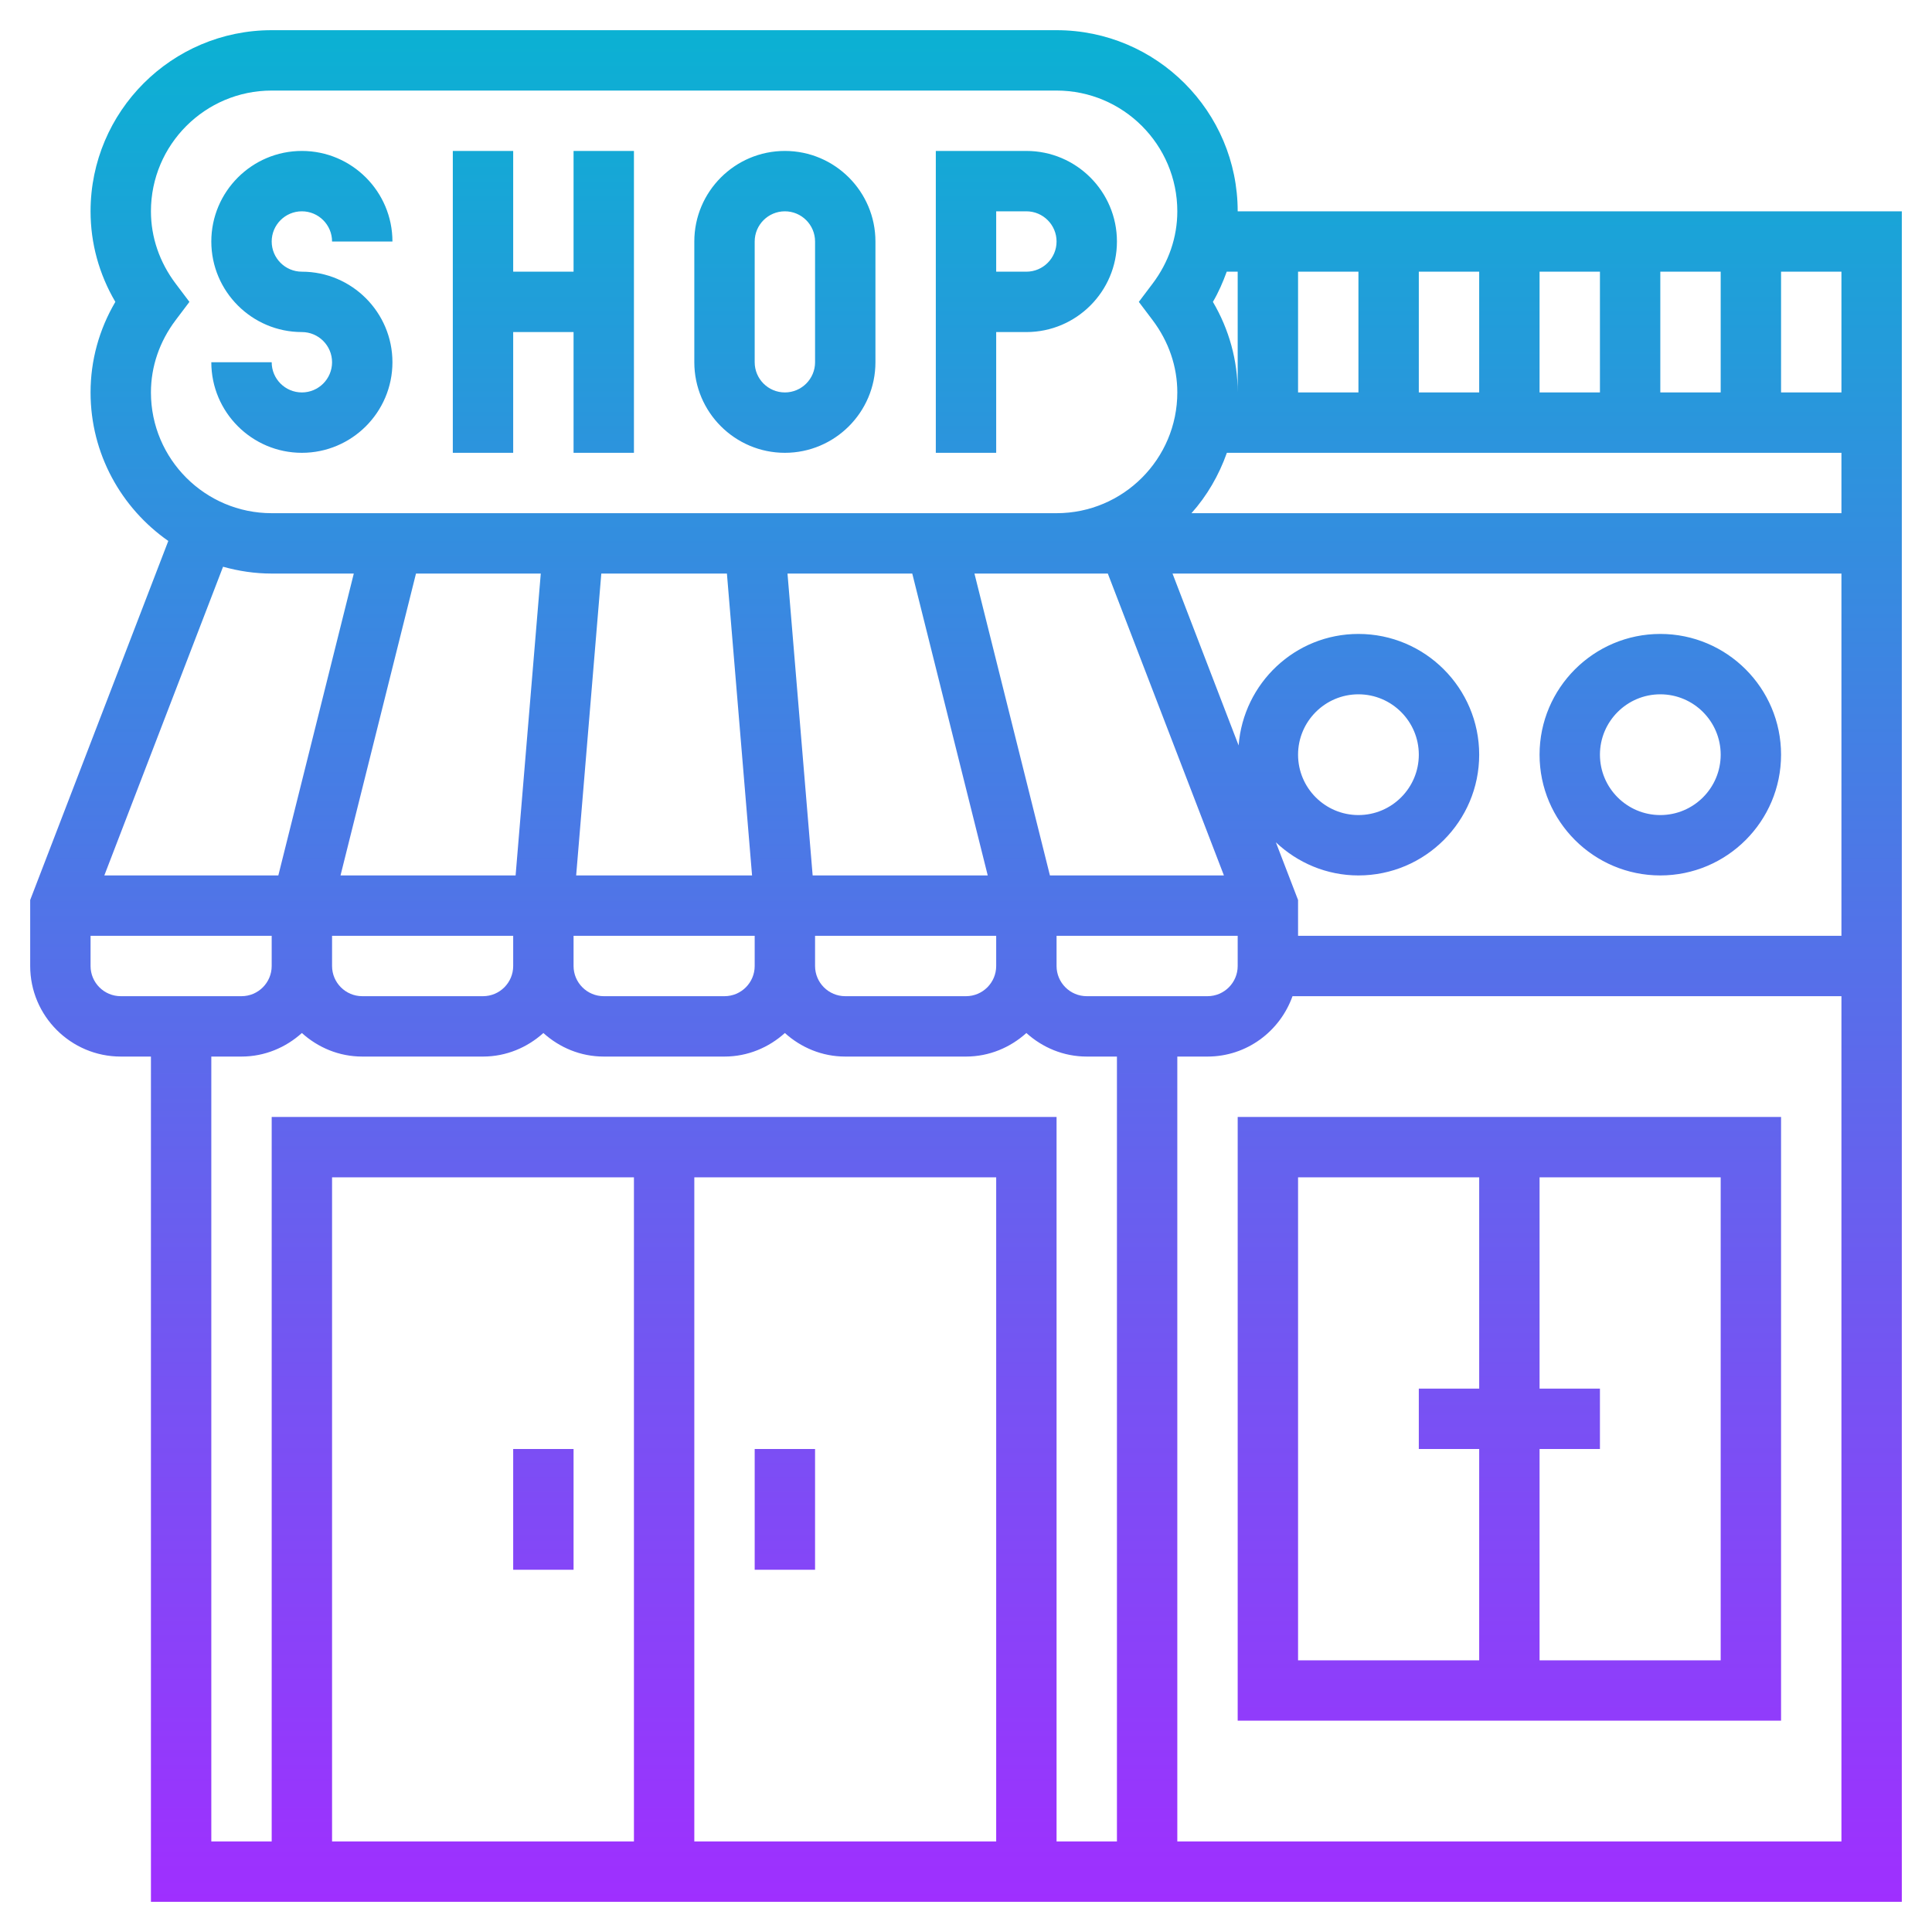 <svg id="_x33_0" enable-background="new 0 0 64 64" height="512" viewBox="0 0 64 64" width="512" xmlns="http://www.w3.org/2000/svg" xmlns:xlink="http://www.w3.org/1999/xlink"><linearGradient id="SVGID_1_" gradientUnits="userSpaceOnUse" x1="32" x2="32" y1="63" y2="1"><stop offset="0" stop-color="#9f2fff"/><stop offset="1" stop-color="#0bb1d3"/></linearGradient><path d="m26 15c1.654 0 3-1.346 3-3v-4c0-1.654-1.346-3-3-3s-3 1.346-3 3v4c0 1.654 1.346 3 3 3zm-1-7c0-.551.448-1 1-1s1 .449 1 1v4c0 .551-.448 1-1 1s-1-.449-1-1zm8 3h1c1.654 0 3-1.346 3-3s-1.346-3-3-3h-3v10h2zm0-4h1c.552 0 1 .449 1 1s-.448 1-1 1h-1zm-16 8h-2v-10h2v4h2v-4h2v10h-2v-4h-2zm-6-3c0-.551-.448-1-1-1-1.654 0-3-1.346-3-3s1.346-3 3-3 3 1.346 3 3h-2c0-.551-.448-1-1-1s-1 .449-1 1 .448 1 1 1c1.654 0 3 1.346 3 3s-1.346 3-3 3-3-1.346-3-3h2c0 .551.448 1 1 1s1-.449 1-1zm24-11h-26c-3.309 0-6 2.691-6 6 0 1.058.282 2.083.821 3-.539.917-.821 1.942-.821 3 0 2.035 1.021 3.834 2.575 4.92l-4.575 11.894v2.186c0 1.654 1.346 3 3 3h1v28h58v-56h-22c0-3.309-2.691-6-6-6zm5.642 14h20.358v2h-21.531c.515-.576.909-1.257 1.173-2zm14.358-2v-4h2v4zm-2 0h-2v-4h2zm-4 0h-2v-4h2zm-4 0h-2v-4h2zm16 6v12h-18v-1.186l-.735-1.911c.716.675 1.675 1.097 2.735 1.097 2.206 0 4-1.794 4-4s-1.794-4-4-4c-2.101 0-3.81 1.634-3.969 3.694l-2.19-5.694zm-25 14c-.552 0-1-.449-1-1v-1h6v1c0 .551-.448 1-1 1zm-18.086-14-.834 10h-5.8l2.5-10zm18.784 0 3.846 10h-5.764l-2.5-10zm-6.478 0 2.5 10h-5.8l-.833-10zm-6.14 0 .833 10h-5.827l.833-10zm-13.08 12h6v1c0 .551-.448 1-1 1h-4c-.552 0-1-.449-1-1zm8 0h6v1c0 .551-.448 1-1 1h-4c-.552 0-1-.449-1-1zm8 0h6v1c0 .551-.448 1-1 1h-4c-.552 0-1-.449-1-1zm16-6c0-1.103.897-2 2-2s2 .897 2 2-.897 2-2 2-2-.897-2-2zm-37.18-15.603c-.536-.71-.82-1.54-.82-2.397 0-2.206 1.794-4 4-4h26c2.206 0 4 1.794 4 4 0 .857-.284 1.687-.82 2.397l-.455.603.455.603c.536.71.82 1.54.82 2.397 0 2.206-1.794 4-4 4h-26c-2.206 0-4-1.794-4-4 0-.857.284-1.687.82-2.397l.455-.603zm3.18 9.603h2.72l-2.5 10h-5.764l3.933-10.226c.514.143 1.052.226 1.611.226zm-6 13v-1h6v1c0 .551-.448 1-1 1h-4c-.552 0-1-.449-1-1zm4 3h1c.771 0 1.468-.301 2-.78.532.48 1.229.78 2 .78h4c.771 0 1.468-.301 2-.78.532.48 1.229.78 2 .78h4c.771 0 1.468-.301 2-.78.532.48 1.229.78 2 .78h4c.771 0 1.468-.301 2-.78.532.48 1.229.78 2 .78h1v26h-2v-24h-26v24h-2zm16 4h10v22h-10zm-2 22h-10v-22h10zm18 0v-26h1c1.302 0 2.402-.839 2.816-2h18.184v28zm22-48h-2v-4h2zm-20-4v4c0-1.058-.282-2.083-.821-3 .188-.32.333-.657.458-1zm14 20c2.206 0 4-1.794 4-4s-1.794-4-4-4-4 1.794-4 4 1.794 4 4 4zm0-6c1.103 0 2 .897 2 2s-.897 2-2 2-2-.897-2-2 .897-2 2-2zm-14 34h18v-20h-18zm16-2h-6v-7h2v-2h-2v-7h6zm-14-16h6v7h-2v2h2v7h-6zm-24 13h-2v-4h2zm8-4v4h-2v-4z" fill="url(#SVGID_1_)"/></svg>